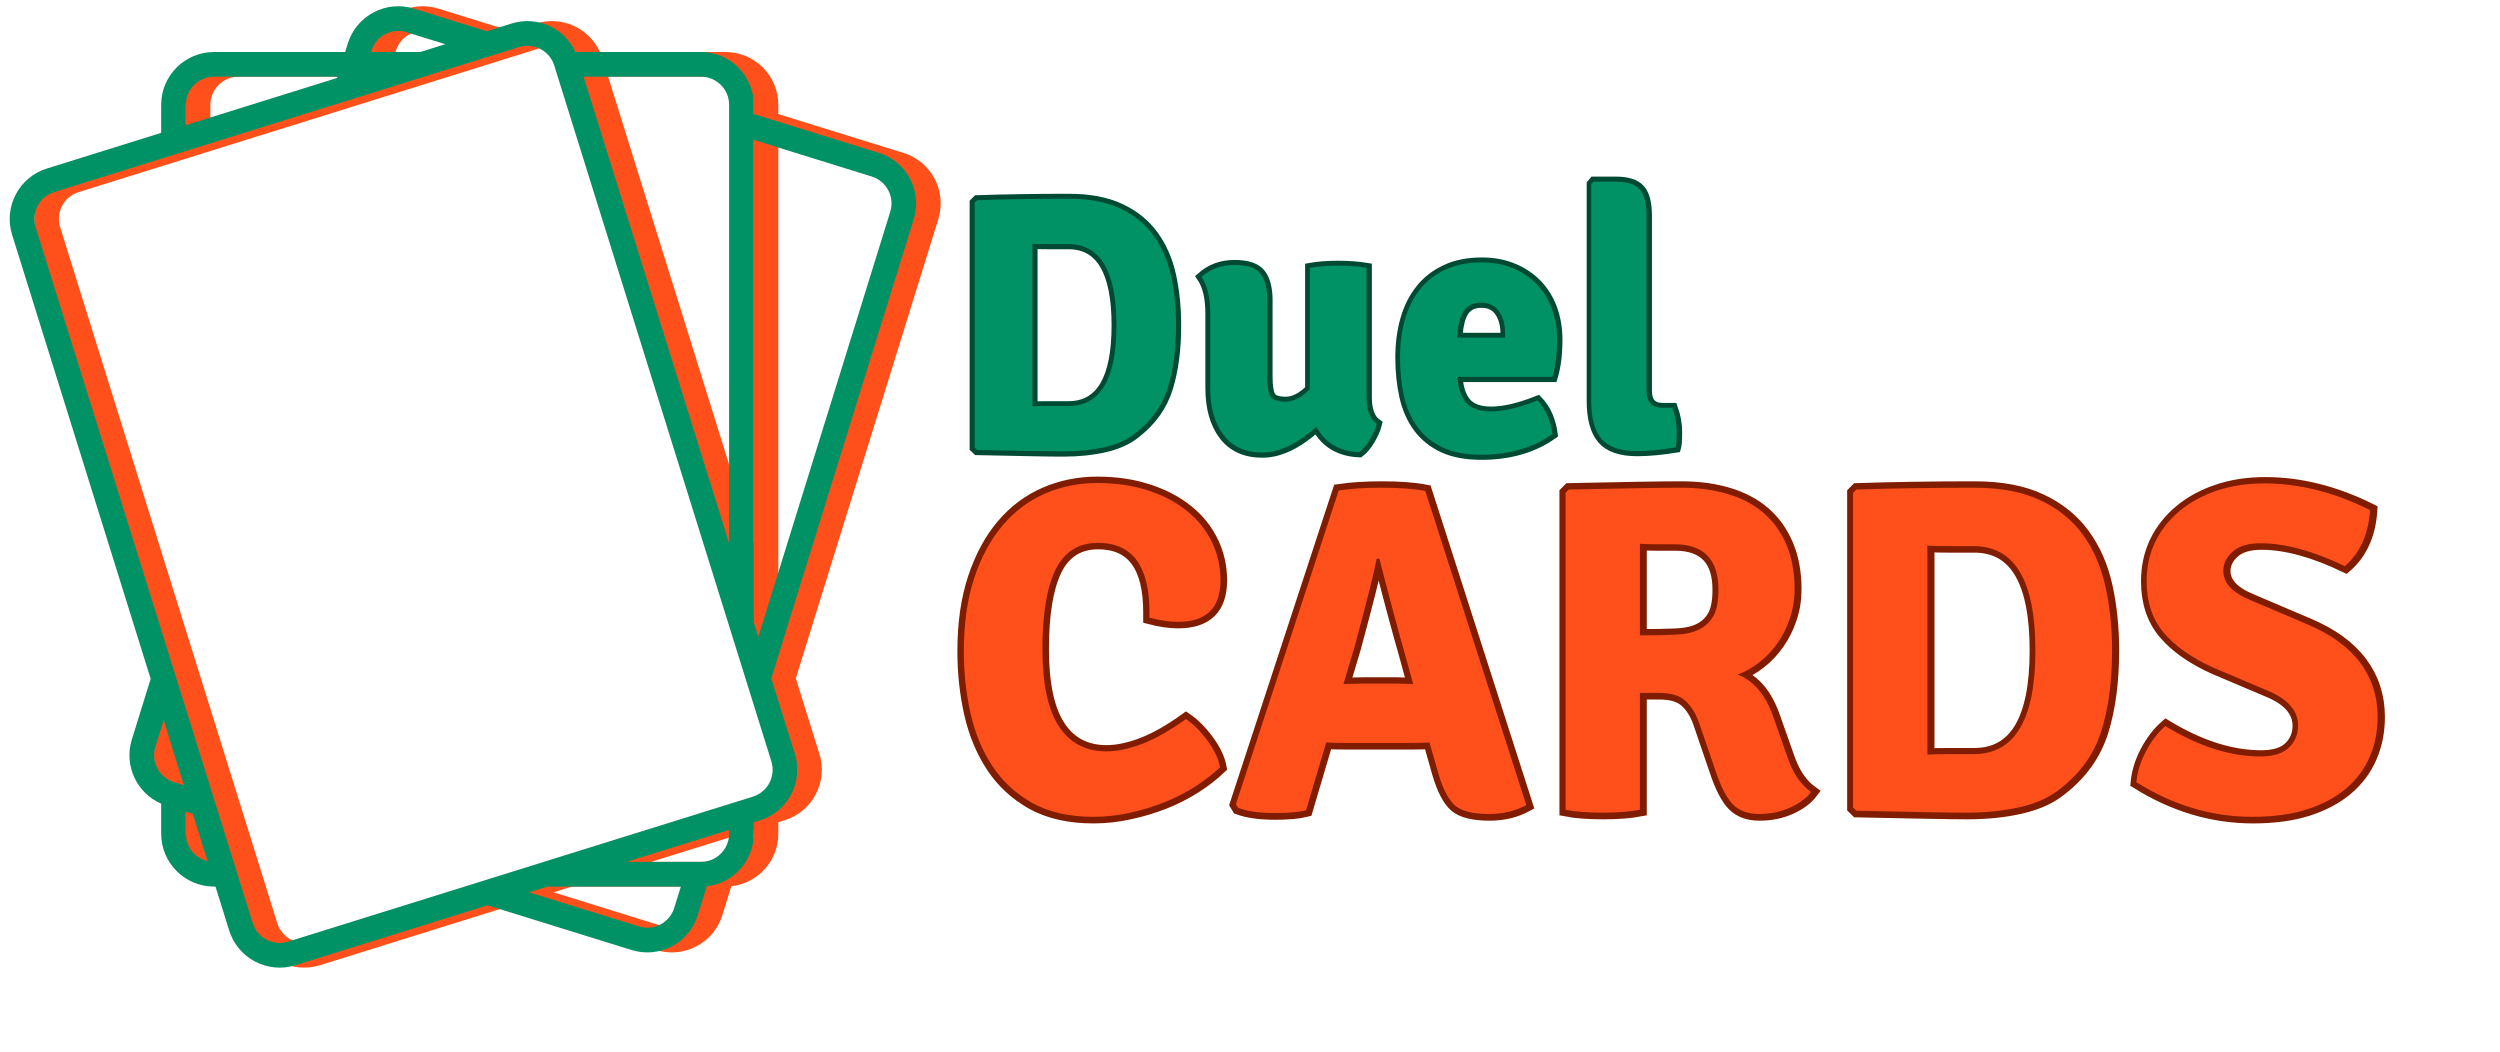 <svg xmlns="http://www.w3.org/2000/svg" xmlns:xlink="http://www.w3.org/1999/xlink" width="511" zoomAndPan="magnify" viewBox="0 0 383.25 161.25" height="215" preserveAspectRatio="xMidYMid meet" version="1.0"><defs><g/></defs><path fill="#ff501c" d="M 115.531 16.312 L 138.512 23.445 C 142.781 24.77 145.172 29.312 143.848 33.582 L 122 103.992 L 125.621 115.594 C 126.953 119.859 124.566 124.406 120.301 125.738 L 119.316 126.043 L 119.316 127.816 C 119.316 131.984 116.16 135.418 112.109 135.863 L 113.465 131.496 C 114.703 130.738 115.531 129.371 115.531 127.816 L 115.531 127.227 L 99.809 132.129 L 111.215 132.129 C 112.039 132.129 112.812 131.898 113.465 131.496 L 110.734 140.305 C 109.41 144.574 104.867 146.965 100.598 145.641 L 78.492 138.781 L 49.039 147.973 C 44.773 149.301 40.227 146.918 38.895 142.652 L 33.312 124.762 L 35.512 125.445 L 33.312 124.762 L 32.25 121.359 L 33.312 124.762 L 29.301 123.516 L 32.25 124.434 L 32.25 127.816 C 32.25 129.855 33.672 131.566 35.574 132.016 L 36.793 135.914 L 36.566 135.914 C 32.098 135.914 28.469 132.285 28.469 127.816 L 28.469 123.207 C 24.727 121.582 22.73 117.363 23.965 113.383 L 26.855 104.066 L 5.613 35.98 C 4.281 31.711 6.664 27.168 10.934 25.836 L 31.227 19.504 L 28.469 20.363 L 28.469 16.07 C 28.469 11.602 32.098 7.973 36.566 7.973 L 56.672 7.973 L 55.5 11.758 L 36.566 11.758 C 34.184 11.758 32.25 13.691 32.25 16.07 L 32.25 19.184 L 55.438 11.949 L 54.078 16.34 L 12.059 29.449 C 9.785 30.156 8.516 32.578 9.227 34.852 L 42.508 141.523 C 43.215 143.797 45.637 145.066 47.91 144.359 L 119.176 122.125 L 119.316 122.078 L 119.34 122.066 C 121.508 121.297 122.699 118.938 122.008 116.719 L 88.727 10.047 C 88.461 9.199 87.957 8.492 87.312 7.973 L 87.301 7.961 C 86.219 7.102 84.742 6.773 83.32 7.215 L 54.078 16.34 L 57.082 6.656 C 58.406 2.387 62.949 -0.004 67.219 1.32 L 91.543 8.871 L 78.391 4.789 L 82.195 3.602 C 86.133 2.371 90.309 4.309 91.973 7.973 L 92.074 8.199 C 92.047 8.133 92.016 8.066 91.988 8 C 91.988 8 91.973 7.973 91.973 7.973 L 111.215 7.973 C 115.688 7.973 119.316 11.602 119.316 16.07 L 119.316 17.488 L 115.531 16.312 L 115.531 16.07 C 115.531 13.691 113.598 11.758 111.215 11.758 L 93.223 11.758 L 93.777 13.523 L 92.379 13.09 L 93.777 13.523 L 115.531 83.258 Z M 108.133 135.914 L 87.68 135.914 L 84.859 136.793 L 101.719 142.023 C 103.992 142.73 106.414 141.457 107.121 139.184 Z M 111.219 135.914 Z M 111.223 135.914 C 111.223 135.914 111.223 135.914 111.219 135.914 Z M 111.23 135.914 L 111.227 135.914 Z M 111.23 135.914 Z M 111.23 135.914 Z M 111.234 135.914 Z M 111.234 135.914 Z M 111.238 135.914 Z M 111.254 135.914 L 111.25 135.914 Z M 111.254 135.914 Z M 111.262 135.914 Z M 111.27 135.914 Z M 111.273 135.914 Z M 111.289 135.914 Z M 111.328 135.914 Z M 111.336 135.914 Z M 111.355 135.914 Z M 111.359 135.914 L 111.355 135.914 Z M 111.367 135.914 L 111.363 135.914 Z M 111.367 135.914 C 111.367 135.914 111.371 135.914 111.371 135.914 Z M 111.379 135.914 L 111.375 135.914 Z M 111.379 135.914 Z M 111.383 135.914 Z M 111.383 135.914 Z M 111.387 135.914 Z M 111.387 135.914 Z M 111.387 135.914 Z M 111.391 135.914 Z M 111.402 135.914 Z M 111.414 135.914 Z M 111.418 135.914 Z M 111.422 135.914 Z M 111.426 135.914 C 111.422 135.914 111.422 135.914 111.422 135.914 C 111.422 135.914 111.422 135.914 111.426 135.914 Z M 111.43 135.914 C 111.426 135.914 111.426 135.914 111.426 135.914 C 111.426 135.914 111.426 135.914 111.43 135.914 Z M 111.434 135.91 Z M 111.438 135.91 L 111.434 135.91 Z M 111.441 135.91 Z M 111.445 135.91 Z M 111.445 135.91 Z M 111.445 135.91 Z M 111.449 135.91 L 111.445 135.91 Z M 111.453 135.91 Z M 111.457 135.91 Z M 111.457 135.91 Z M 111.465 135.91 L 111.461 135.91 Z M 111.477 135.91 Z M 111.48 135.91 Z M 111.484 135.91 Z M 111.484 135.91 Z M 111.488 135.91 Z M 111.488 135.91 Z M 111.5 135.91 Z M 111.504 135.91 Z M 111.508 135.91 C 111.508 135.91 111.504 135.91 111.504 135.91 Z M 111.512 135.91 Z M 111.512 135.91 Z M 111.516 135.91 Z M 111.527 135.91 Z M 111.527 135.91 Z M 111.531 135.91 Z M 111.535 135.91 Z M 111.539 135.91 Z M 111.543 135.91 C 111.543 135.91 111.539 135.91 111.539 135.91 C 111.539 135.91 111.543 135.91 111.543 135.91 Z M 111.547 135.91 Z M 111.551 135.906 Z M 111.551 135.906 Z M 111.551 135.906 Z M 111.555 135.906 Z M 111.559 135.906 Z M 111.559 135.906 Z M 111.562 135.906 Z M 111.562 135.906 Z M 111.566 135.906 C 111.562 135.906 111.562 135.906 111.562 135.906 C 111.562 135.906 111.562 135.906 111.566 135.906 Z M 111.566 135.906 Z M 111.566 135.906 Z M 111.57 135.906 Z M 111.57 135.906 Z M 111.574 135.906 Z M 111.578 135.906 C 111.578 135.906 111.582 135.906 111.582 135.906 Z M 111.582 135.906 Z M 111.59 135.906 Z M 111.598 135.906 Z M 111.602 135.906 Z M 111.605 135.906 L 111.602 135.906 Z M 111.605 135.906 Z M 111.621 135.906 C 111.617 135.906 111.617 135.906 111.617 135.906 C 111.617 135.906 111.617 135.906 111.621 135.906 Z M 111.625 135.906 C 111.625 135.906 111.621 135.906 111.621 135.906 C 111.621 135.906 111.625 135.906 111.625 135.906 Z M 111.625 135.906 Z M 111.641 135.902 Z M 111.648 135.902 Z M 111.652 135.902 Z M 111.66 135.902 Z M 111.664 135.902 Z M 111.664 135.902 Z M 111.668 135.902 Z M 111.668 135.902 Z M 111.668 135.902 Z M 111.676 135.902 C 111.672 135.902 111.672 135.902 111.672 135.902 C 111.672 135.902 111.672 135.902 111.676 135.902 Z M 111.676 135.902 Z M 111.68 135.902 Z M 111.68 135.902 Z M 111.68 135.902 Z M 111.684 135.902 Z M 111.684 135.902 Z M 111.688 135.902 Z M 111.688 135.902 Z M 111.695 135.902 C 111.691 135.902 111.691 135.902 111.688 135.902 C 111.691 135.902 111.691 135.902 111.695 135.902 Z M 111.699 135.902 C 111.699 135.902 111.695 135.902 111.695 135.902 C 111.695 135.902 111.699 135.902 111.699 135.902 Z M 111.699 135.902 Z M 111.703 135.902 L 111.699 135.902 Z M 111.703 135.902 Z M 111.703 135.898 Z M 111.707 135.898 Z M 111.719 135.898 Z M 111.723 135.898 Z M 111.727 135.898 L 111.73 135.898 Z M 111.734 135.898 Z M 111.738 135.898 L 111.734 135.898 Z M 111.738 135.898 Z M 111.742 135.898 Z M 111.746 135.898 C 111.746 135.898 111.746 135.898 111.742 135.898 Z M 111.746 135.898 Z M 111.75 135.898 Z M 111.754 135.898 L 111.75 135.898 Z M 111.758 135.898 Z M 111.895 135.887 Z M 111.898 135.887 Z M 111.898 135.887 Z M 111.898 135.887 Z M 111.902 135.887 Z M 111.91 135.887 Z M 111.926 135.883 Z M 111.93 135.883 C 111.93 135.883 111.926 135.883 111.926 135.883 C 111.926 135.883 111.93 135.883 111.93 135.883 Z M 111.934 135.883 Z M 111.934 135.883 Z M 111.949 135.883 Z M 111.961 135.879 Z M 111.965 135.879 Z M 111.969 135.879 Z M 111.973 135.879 Z M 111.973 135.879 Z M 111.977 135.879 C 111.977 135.879 111.977 135.879 111.973 135.879 C 111.977 135.879 111.977 135.879 111.977 135.879 Z M 111.988 135.879 Z M 111.992 135.879 C 111.992 135.879 111.992 135.879 111.988 135.879 C 111.992 135.879 111.992 135.879 111.992 135.879 Z M 111.992 135.879 L 111.996 135.879 C 111.992 135.879 111.992 135.879 111.992 135.879 Z M 112.012 135.875 C 112.012 135.875 112.008 135.875 112.008 135.875 C 112.008 135.875 112.012 135.875 112.012 135.875 Z M 112.012 135.875 Z M 112.016 135.875 Z M 112.02 135.875 Z M 112.02 135.875 Z M 112.023 135.875 Z M 112.023 135.875 Z M 112.027 135.875 C 112.027 135.875 112.027 135.875 112.023 135.875 C 112.027 135.875 112.027 135.875 112.027 135.875 Z M 112.027 135.875 Z M 112.031 135.875 Z M 112.031 135.875 Z M 112.035 135.871 Z M 112.039 135.871 Z M 112.047 135.871 Z M 112.051 135.871 Z M 112.051 135.871 Z M 112.055 135.871 C 112.051 135.871 112.051 135.871 112.051 135.871 Z M 112.055 135.871 Z M 112.066 135.871 C 112.062 135.871 112.062 135.871 112.062 135.871 Z M 112.066 135.871 Z M 112.066 135.871 Z M 112.074 135.867 C 112.07 135.871 112.07 135.871 112.07 135.871 C 112.07 135.871 112.07 135.871 112.074 135.867 Z M 112.074 135.867 Z M 112.078 135.867 L 112.074 135.867 Z M 112.082 135.867 C 112.082 135.867 112.078 135.867 112.078 135.867 C 112.078 135.867 112.082 135.867 112.082 135.867 Z M 112.082 135.867 Z M 112.086 135.867 L 112.082 135.867 Z M 112.086 135.867 Z M 112.094 135.867 L 112.09 135.867 Z M 112.094 135.867 Z M 112.098 135.867 C 112.094 135.867 112.094 135.867 112.094 135.867 Z M 112.098 135.867 Z M 112.102 135.867 C 112.102 135.867 112.098 135.867 112.098 135.867 C 112.098 135.867 112.102 135.867 112.102 135.867 Z M 112.102 135.867 Z M 112.109 135.863 C 112.109 135.863 112.109 135.863 112.105 135.867 Z M 29.301 123.516 Z M 29.293 123.516 L 29.297 123.516 Z M 29.293 123.516 Z M 29.285 123.512 L 29.293 123.516 C 29.289 123.516 29.289 123.512 29.285 123.512 Z M 29.285 123.512 Z M 29.281 123.512 Z M 29.277 123.512 C 29.277 123.512 29.277 123.512 29.281 123.512 C 29.277 123.512 29.277 123.512 29.277 123.512 Z M 29.273 123.508 C 29.277 123.508 29.277 123.508 29.277 123.512 C 29.277 123.508 29.277 123.508 29.273 123.508 Z M 29.266 123.508 C 29.27 123.508 29.273 123.508 29.273 123.508 C 29.273 123.508 29.27 123.508 29.266 123.508 Z M 29.258 123.504 C 29.262 123.504 29.266 123.504 29.266 123.508 C 29.266 123.504 29.262 123.504 29.258 123.504 Z M 29.258 123.504 Z M 29.254 123.504 C 29.258 123.504 29.258 123.504 29.258 123.504 C 29.258 123.504 29.258 123.504 29.254 123.504 Z M 29.254 123.504 Z M 29.246 123.5 C 29.25 123.5 29.25 123.5 29.254 123.504 C 29.25 123.5 29.25 123.5 29.246 123.5 Z M 29.242 123.5 C 29.242 123.5 29.242 123.5 29.246 123.5 C 29.242 123.5 29.242 123.5 29.242 123.5 Z M 29.238 123.5 C 29.242 123.5 29.242 123.5 29.242 123.5 C 29.242 123.5 29.242 123.5 29.238 123.5 Z M 29.227 123.492 C 29.23 123.496 29.234 123.496 29.238 123.496 C 29.234 123.496 29.23 123.496 29.227 123.492 Z M 29.227 123.492 Z M 29.207 123.488 C 29.211 123.488 29.219 123.492 29.223 123.492 C 29.219 123.492 29.211 123.488 29.207 123.488 Z M 29.199 123.484 C 29.203 123.484 29.203 123.488 29.207 123.488 C 29.203 123.488 29.203 123.484 29.199 123.484 Z M 29.199 123.484 Z M 29.195 123.484 Z M 29.191 123.48 C 29.191 123.48 29.191 123.484 29.191 123.484 C 29.191 123.484 29.191 123.48 29.191 123.48 Z M 29.188 123.48 Z M 29.188 123.48 Z M 29.184 123.48 Z M 29.18 123.48 Z M 29.18 123.48 Z M 29.18 123.477 Z M 29.172 123.477 Z M 29.168 123.477 L 29.172 123.477 Z M 29.168 123.477 Z M 29.168 123.473 Z M 29.164 123.473 Z M 29.156 123.473 C 29.16 123.473 29.16 123.473 29.16 123.473 C 29.16 123.473 29.16 123.473 29.156 123.473 Z M 29.156 123.473 Z M 29.156 123.473 Z M 29.145 123.469 Z M 29.141 123.465 C 29.141 123.465 29.141 123.465 29.145 123.465 C 29.141 123.465 29.141 123.465 29.141 123.465 Z M 29.133 123.465 C 29.133 123.465 29.137 123.465 29.137 123.465 C 29.137 123.465 29.133 123.465 29.133 123.465 Z M 29.129 123.461 Z M 29.129 123.461 Z M 29.129 123.461 Z M 29.125 123.461 Z M 29.125 123.461 Z M 29.125 123.461 Z M 29.117 123.457 C 29.117 123.457 29.121 123.461 29.121 123.461 C 29.121 123.461 29.117 123.457 29.117 123.457 Z M 29.113 123.457 C 29.113 123.457 29.117 123.457 29.117 123.457 C 29.117 123.457 29.113 123.457 29.113 123.457 Z M 29.113 123.457 Z M 29.105 123.453 Z M 29.102 123.453 Z M 29.102 123.453 Z M 29.098 123.453 Z M 29.094 123.449 C 29.094 123.449 29.094 123.449 29.098 123.449 C 29.094 123.449 29.094 123.449 29.094 123.449 Z M 29.082 123.445 C 29.086 123.449 29.09 123.449 29.09 123.449 C 29.09 123.449 29.086 123.449 29.082 123.445 Z M 29.078 123.445 C 29.078 123.445 29.082 123.445 29.082 123.445 C 29.082 123.445 29.078 123.445 29.078 123.445 Z M 29.074 123.445 C 29.074 123.445 29.074 123.445 29.078 123.445 C 29.074 123.445 29.074 123.445 29.074 123.445 Z M 29.074 123.445 Z M 29.07 123.441 L 29.074 123.445 C 29.074 123.441 29.074 123.441 29.07 123.441 Z M 29.066 123.441 C 29.066 123.441 29.07 123.441 29.07 123.441 C 29.07 123.441 29.066 123.441 29.066 123.441 Z M 29.066 123.441 Z M 29.062 123.441 Z M 29.062 123.438 Z M 29.062 123.438 Z M 29.059 123.438 Z M 29.059 123.438 Z M 29.055 123.438 Z M 29.055 123.438 Z M 29.051 123.434 C 29.051 123.438 29.051 123.438 29.055 123.438 C 29.051 123.438 29.051 123.438 29.051 123.434 Z M 29.051 123.434 Z M 29.035 123.43 Z M 29.031 123.43 L 29.035 123.43 C 29.031 123.43 29.031 123.43 29.031 123.43 Z M 29.027 123.426 L 29.027 123.43 C 29.027 123.426 29.027 123.426 29.027 123.426 Z M 29.023 123.426 C 29.023 123.426 29.027 123.426 29.027 123.426 C 29.027 123.426 29.023 123.426 29.023 123.426 Z M 29.02 123.426 L 29.023 123.426 C 29.023 123.426 29.023 123.426 29.02 123.426 Z M 29.02 123.426 Z M 29.012 123.422 C 29.012 123.422 29.016 123.422 29.02 123.426 C 29.016 123.422 29.012 123.422 29.012 123.422 Z M 29.008 123.422 Z M 29.004 123.418 C 29.004 123.418 29.004 123.418 29.008 123.418 C 29.004 123.418 29.004 123.418 29.004 123.418 Z M 29 123.418 C 29 123.418 29 123.418 29.004 123.418 C 29 123.418 29 123.418 29 123.418 Z M 29 123.418 Z M 29 123.418 Z M 28.996 123.418 Z M 28.996 123.414 Z M 28.988 123.414 C 28.992 123.414 28.992 123.414 28.992 123.414 C 28.992 123.414 28.992 123.414 28.988 123.414 Z M 28.984 123.414 C 28.988 123.414 28.988 123.414 28.988 123.414 C 28.988 123.414 28.988 123.414 28.984 123.414 Z M 28.98 123.41 C 28.98 123.41 28.984 123.41 28.984 123.414 C 28.984 123.41 28.98 123.41 28.98 123.41 Z M 28.977 123.41 C 28.977 123.41 28.977 123.41 28.98 123.41 C 28.977 123.41 28.977 123.41 28.977 123.41 Z M 28.973 123.406 Z M 28.969 123.406 Z M 28.965 123.406 C 28.965 123.406 28.965 123.406 28.969 123.406 C 28.965 123.406 28.965 123.406 28.965 123.406 Z M 28.957 123.402 C 28.961 123.402 28.961 123.402 28.965 123.406 C 28.961 123.402 28.961 123.402 28.957 123.402 Z M 28.953 123.402 C 28.957 123.402 28.957 123.402 28.957 123.402 C 28.957 123.402 28.957 123.402 28.953 123.402 Z M 28.914 123.387 C 28.922 123.391 28.93 123.391 28.934 123.395 C 28.941 123.395 28.949 123.398 28.953 123.402 C 28.941 123.398 28.93 123.391 28.914 123.387 Z M 28.914 123.387 Z M 28.867 123.371 C 28.875 123.371 28.883 123.375 28.891 123.379 C 28.898 123.379 28.906 123.383 28.914 123.387 C 28.906 123.383 28.898 123.379 28.891 123.379 C 28.883 123.375 28.875 123.371 28.867 123.371 Z M 28.863 123.367 C 28.863 123.367 28.867 123.367 28.867 123.367 C 28.867 123.367 28.863 123.367 28.863 123.367 Z M 28.844 123.359 C 28.852 123.363 28.859 123.367 28.863 123.367 C 28.859 123.367 28.852 123.363 28.844 123.359 Z M 28.836 123.359 C 28.84 123.359 28.84 123.359 28.844 123.359 C 28.84 123.359 28.84 123.359 28.836 123.359 Z M 28.832 123.355 C 28.832 123.355 28.832 123.355 28.836 123.355 C 28.832 123.355 28.832 123.355 28.832 123.355 Z M 28.828 123.355 L 28.832 123.355 Z M 28.828 123.355 Z M 28.828 123.355 Z M 28.824 123.352 C 28.824 123.355 28.828 123.355 28.828 123.355 C 28.828 123.355 28.824 123.355 28.824 123.352 Z M 28.82 123.352 Z M 28.816 123.352 C 28.816 123.352 28.82 123.352 28.82 123.352 C 28.82 123.352 28.816 123.352 28.816 123.352 Z M 28.816 123.352 Z M 28.809 123.348 C 28.809 123.348 28.809 123.348 28.812 123.348 C 28.809 123.348 28.809 123.348 28.809 123.348 Z M 28.805 123.348 Z M 28.805 123.344 C 28.805 123.344 28.805 123.344 28.805 123.348 C 28.805 123.344 28.805 123.344 28.805 123.344 Z M 28.797 123.344 C 28.797 123.344 28.801 123.344 28.805 123.344 C 28.801 123.344 28.797 123.344 28.797 123.344 Z M 28.797 123.344 Z M 28.793 123.34 Z M 28.785 123.34 C 28.789 123.34 28.789 123.34 28.789 123.34 C 28.789 123.34 28.789 123.34 28.785 123.34 Z M 28.781 123.336 C 28.781 123.336 28.781 123.336 28.785 123.336 C 28.781 123.336 28.781 123.336 28.781 123.336 Z M 28.773 123.332 C 28.773 123.332 28.777 123.336 28.777 123.336 C 28.777 123.336 28.773 123.332 28.773 123.332 Z M 28.77 123.332 Z M 28.77 123.332 Z M 28.766 123.332 Z M 28.766 123.328 Z M 28.762 123.328 Z M 28.754 123.324 C 28.758 123.328 28.758 123.328 28.762 123.328 C 28.758 123.328 28.758 123.328 28.754 123.324 Z M 28.75 123.324 Z M 28.746 123.324 Z M 28.746 123.324 Z M 28.746 123.32 L 28.746 123.324 Z M 28.73 123.316 C 28.734 123.32 28.738 123.32 28.742 123.32 C 28.738 123.32 28.734 123.32 28.73 123.316 Z M 28.73 123.316 Z M 28.727 123.316 C 28.727 123.316 28.73 123.316 28.73 123.316 C 28.73 123.316 28.727 123.316 28.727 123.316 Z M 28.727 123.316 Z M 28.723 123.312 C 28.723 123.312 28.723 123.312 28.727 123.316 C 28.723 123.312 28.723 123.312 28.723 123.312 Z M 28.719 123.312 L 28.723 123.312 Z M 28.719 123.312 Z M 28.719 123.312 Z M 28.711 123.309 C 28.715 123.309 28.715 123.309 28.715 123.312 C 28.715 123.309 28.715 123.309 28.711 123.309 Z M 28.711 123.309 Z M 28.707 123.309 L 28.711 123.309 Z M 28.707 123.309 Z M 28.695 123.305 C 28.699 123.305 28.703 123.305 28.707 123.309 C 28.703 123.305 28.699 123.305 28.695 123.305 Z M 28.695 123.301 L 28.695 123.305 C 28.695 123.301 28.695 123.301 28.695 123.301 Z M 28.691 123.301 Z M 28.691 123.301 Z M 28.656 123.285 C 28.66 123.289 28.668 123.293 28.672 123.293 C 28.68 123.297 28.684 123.297 28.688 123.301 C 28.684 123.297 28.68 123.297 28.672 123.293 C 28.668 123.293 28.66 123.289 28.656 123.285 Z M 28.652 123.285 C 28.652 123.285 28.656 123.285 28.656 123.285 C 28.656 123.285 28.652 123.285 28.652 123.285 Z M 28.648 123.285 C 28.648 123.285 28.652 123.285 28.652 123.285 C 28.652 123.285 28.648 123.285 28.648 123.285 Z M 28.648 123.281 C 28.648 123.281 28.648 123.285 28.648 123.285 C 28.648 123.285 28.648 123.281 28.648 123.281 Z M 28.645 123.281 Z M 28.645 123.281 Z M 28.641 123.281 Z M 28.637 123.277 L 28.637 123.281 Z M 28.637 123.277 Z M 28.633 123.277 Z M 28.629 123.273 Z M 28.625 123.273 Z M 28.625 123.273 Z M 28.621 123.273 Z M 28.613 123.27 L 28.617 123.27 Z M 28.609 123.27 Z M 28.609 123.266 Z M 28.609 123.266 Z M 28.598 123.262 C 28.602 123.266 28.605 123.266 28.605 123.266 C 28.605 123.266 28.602 123.266 28.598 123.262 Z M 28.594 123.262 C 28.594 123.262 28.594 123.262 28.598 123.262 C 28.594 123.262 28.594 123.262 28.594 123.262 Z M 28.594 123.262 Z M 28.59 123.258 L 28.59 123.262 C 28.59 123.258 28.59 123.258 28.59 123.258 Z M 28.586 123.258 Z M 28.586 123.258 Z M 28.582 123.258 Z M 28.578 123.254 L 28.582 123.254 C 28.582 123.254 28.578 123.254 28.578 123.254 Z M 28.57 123.25 Z M 28.566 123.25 Z M 28.559 123.246 L 28.562 123.246 Z M 28.559 123.246 Z M 28.555 123.246 Z M 28.551 123.242 L 28.555 123.242 Z M 28.551 123.242 Z M 28.551 123.242 Z M 28.543 123.238 Z M 28.539 123.238 Z M 28.535 123.234 C 28.535 123.238 28.535 123.238 28.535 123.238 C 28.535 123.238 28.535 123.238 28.535 123.234 Z M 28.531 123.234 Z M 28.527 123.234 C 28.531 123.234 28.531 123.234 28.531 123.234 C 28.531 123.234 28.531 123.234 28.527 123.234 Z M 28.527 123.234 Z M 28.516 123.227 C 28.516 123.23 28.52 123.23 28.52 123.23 C 28.52 123.23 28.516 123.23 28.516 123.227 Z M 28.516 123.227 Z M 28.512 123.227 Z M 28.512 123.227 Z M 28.508 123.223 Z M 28.504 123.223 C 28.504 123.223 28.504 123.223 28.508 123.223 C 28.504 123.223 28.504 123.223 28.504 123.223 Z M 28.504 123.223 Z M 28.5 123.223 Z M 28.496 123.219 Z M 28.496 123.219 Z M 28.492 123.219 Z M 28.492 123.219 Z M 28.488 123.215 Z M 28.48 123.215 Z M 28.477 123.211 Z M 28.469 123.207 Z M 28.859 110.383 L 27.578 114.504 C 27.117 115.992 27.504 117.547 28.469 118.637 C 28.973 119.211 29.637 119.66 30.422 119.902 L 31.945 120.375 L 32.242 121.332 L 30.016 114.199 Z M 119.316 95.387 L 120.016 97.625 L 118.039 103.992 L 140.234 32.461 C 140.941 30.184 139.664 27.766 137.391 27.059 L 119.316 21.449 Z M 72.023 6.777 L 66.094 4.938 C 63.82 4.23 61.398 5.504 60.695 7.777 L 60.633 7.973 L 68.184 7.973 Z M 72.023 6.777 " fill-opacity="1" fill-rule="evenodd"/><path stroke-linecap="butt" transform="matrix(0.747, 0, 0, 0.747, 145.18, 65.911)" fill="none" stroke-linejoin="miter" d="M 41.578 38.552 L 41.578 37.385 C 41.578 27.914 38.056 23.179 31.008 23.179 C 26.979 23.179 24.064 25.026 22.264 28.71 C 20.485 32.383 19.596 37.804 19.596 44.978 C 19.596 52.084 20.71 57.368 22.945 60.822 C 25.179 64.275 28.444 66.002 32.74 66.002 C 34.974 66.002 37.455 65.479 40.17 64.427 C 42.891 63.365 45.853 61.68 49.055 59.367 C 50.646 60.461 52.132 61.952 53.508 63.846 C 54.9 65.735 55.748 67.54 56.062 69.257 C 54.591 70.664 52.885 71.993 50.928 73.244 C 48.977 74.495 46.857 75.572 44.576 76.478 C 42.31 77.367 39.945 78.079 37.475 78.607 C 35.021 79.157 32.546 79.429 30.045 79.429 C 25.127 79.429 20.962 78.492 17.555 76.619 C 14.164 74.725 11.428 72.213 9.35 69.068 C 7.273 65.929 5.766 62.313 4.83 58.221 C 3.909 54.124 3.443 49.865 3.443 45.443 C 3.443 39.693 4.165 34.664 5.604 30.353 C 7.053 26.025 9.01 22.42 11.459 19.547 C 13.929 16.654 16.828 14.493 20.156 13.054 C 23.484 11.615 27.037 10.898 30.82 10.898 C 34.666 10.898 38.15 11.416 41.274 12.447 C 44.414 13.462 47.088 14.87 49.291 16.664 C 51.509 18.443 53.205 20.552 54.377 22.99 C 55.564 25.429 56.156 28.056 56.156 30.865 C 56.156 36.553 53.241 39.4 47.412 39.4 C 45.696 39.4 43.749 39.117 41.578 38.552 Z M 81.691 64.265 C 79.974 64.265 78.692 64.234 77.845 64.171 L 73.721 78.095 C 72.188 78.482 70.048 78.681 67.301 78.681 C 64.224 78.681 61.723 78.33 59.798 77.624 L 59.332 76.849 L 80.45 12.421 C 82.946 12.049 85.861 11.861 89.189 11.861 C 92.956 11.861 95.965 12.086 98.215 12.541 L 118.931 77.038 C 116.696 78.257 114.174 78.869 111.364 78.869 C 108.037 78.869 105.698 78.288 104.353 77.132 C 103.013 75.975 101.857 73.772 100.884 70.523 L 99.084 64.171 C 98.236 64.234 96.985 64.265 95.332 64.265 Z M 81.408 52.172 L 85.254 52.078 L 92.26 52.078 C 92.574 52.078 93.129 52.094 93.924 52.125 C 94.735 52.157 95.332 52.172 95.709 52.172 L 94.087 46.218 C 92.543 40.844 90.774 34.251 88.791 26.439 L 88.231 26.439 C 87.713 29.202 86.175 35.318 83.611 44.789 Z M 174.04 32.697 C 174.04 34.806 173.721 36.804 173.077 38.693 C 172.439 40.588 171.586 42.283 170.524 43.779 C 169.477 45.281 168.237 46.595 166.798 47.72 C 165.359 48.829 163.878 49.671 162.345 50.252 C 165.673 51.471 168.132 54.412 169.728 59.085 L 172.612 67.242 C 173.705 70.445 175.306 72.815 177.415 74.343 C 176.447 75.625 175.003 76.703 173.077 77.577 C 171.157 78.44 169.048 78.869 166.751 78.869 C 164.454 78.869 162.664 78.21 161.382 76.896 C 160.1 75.588 158.913 73.296 157.819 70.031 L 154.376 59.953 C 153.675 58.033 152.728 56.563 151.54 55.547 C 150.352 54.517 148.573 53.999 146.198 53.999 L 142.284 53.999 L 142.284 78 C 140.222 78.393 137.658 78.586 134.597 78.586 C 131.515 78.586 128.988 78.393 126.999 78 L 126.999 12.913 L 127.68 12.232 C 133.242 12.107 137.93 12.018 141.745 11.955 C 145.554 11.892 148.547 11.861 150.719 11.861 C 154.235 11.861 157.432 12.29 160.305 13.148 C 163.198 14.006 165.647 15.304 167.667 17.041 C 169.681 18.773 171.241 20.955 172.355 23.577 C 173.48 26.203 174.04 29.243 174.04 32.697 Z M 142.284 23.367 L 142.284 42.189 C 145.156 42.189 147.616 42.142 149.667 42.047 C 151.713 41.953 153.361 41.571 154.612 40.896 C 155.862 40.227 156.804 39.279 157.448 38.06 C 158.086 36.846 158.405 35.088 158.405 32.791 C 158.405 26.57 155.402 23.461 149.384 23.461 C 147.898 23.461 146.564 23.461 145.376 23.461 C 144.204 23.461 143.173 23.43 142.284 23.367 Z M 228.485 73.783 C 226.439 75.436 223.749 76.656 220.421 77.435 C 217.094 78.204 213.415 78.586 209.386 78.586 C 207.403 78.586 204.535 78.545 200.784 78.471 C 197.032 78.409 192.344 78.314 186.719 78.189 L 186.044 77.529 L 186.044 12.913 L 186.719 12.232 C 190.439 12.107 194.3 12.018 198.298 11.955 C 202.301 11.892 206.503 11.861 210.909 11.861 C 216.345 11.861 220.887 12.724 224.524 14.461 C 228.181 16.178 231.096 18.548 233.267 21.562 C 235.455 24.56 236.993 28.092 237.882 32.158 C 238.777 36.218 239.222 40.588 239.222 45.26 C 239.222 51.665 238.484 57.201 237.019 61.874 C 235.549 66.546 232.707 70.518 228.485 73.783 Z M 210.814 66.588 C 219.265 66.588 223.493 59.477 223.493 45.26 C 223.493 30.991 219.265 23.859 210.814 23.859 C 208.769 23.859 206.953 23.859 205.378 23.859 C 203.813 23.859 202.463 23.828 201.323 23.765 L 201.323 66.677 C 202.463 66.62 203.813 66.588 205.378 66.588 C 206.953 66.588 208.769 66.588 210.814 66.588 Z M 244.214 72.328 C 244.418 70.22 245.072 68.111 246.181 66.002 C 247.306 63.888 248.635 62.167 250.169 60.822 C 257.028 64.977 263.527 67.054 269.665 67.054 C 272.355 67.054 274.322 66.447 275.573 65.228 C 276.823 64.009 277.446 62.507 277.446 60.728 C 277.446 57.709 275.431 55.343 271.402 53.627 L 260.058 48.818 C 255.652 46.835 252.262 44.454 249.886 41.671 C 247.526 38.877 246.349 35.334 246.349 31.054 C 246.349 28.118 246.935 25.429 248.102 22.99 C 249.289 20.552 250.953 18.443 253.099 16.664 C 255.255 14.87 257.798 13.478 260.738 12.494 C 263.674 11.495 266.939 10.992 270.534 10.992 C 277.692 10.992 284.918 12.813 292.212 16.455 C 291.903 21.389 290.177 25.235 287.032 27.982 C 280.502 24.843 274.746 23.273 269.759 23.273 C 267.2 23.273 265.275 23.854 263.993 25.01 C 262.711 26.167 262.073 27.475 262.073 28.945 C 262.073 31.446 263.962 33.461 267.745 34.994 L 279.251 39.892 C 284.128 41.938 287.759 44.564 290.15 47.767 C 292.557 50.969 293.761 54.679 293.761 58.896 C 293.761 61.9 293.212 64.647 292.118 67.148 C 291.04 69.649 289.423 71.81 287.267 73.642 C 285.127 75.452 282.453 76.875 279.251 77.906 C 276.064 78.921 272.323 79.429 268.027 79.429 C 259.713 79.429 251.775 77.064 244.214 72.328 Z M 244.214 72.328 " stroke="#801d00" stroke-width="2.64" stroke-opacity="1" stroke-miterlimit="4"/><g fill="#ff501c" fill-opacity="1"><g transform="translate(145.18, 124.14)"><g><path d="M 31.031 -29.453 L 31.031 -30.312 C 31.031 -37.383 28.406 -40.922 23.156 -40.922 C 20.145 -40.922 17.969 -39.547 16.625 -36.797 C 15.289 -34.055 14.625 -30.008 14.625 -24.656 C 14.625 -19.352 15.457 -15.41 17.125 -12.828 C 18.801 -10.242 21.238 -8.953 24.438 -8.953 C 26.113 -8.953 27.969 -9.348 30 -10.141 C 32.031 -10.93 34.238 -12.188 36.625 -13.906 C 37.82 -13.094 38.93 -11.977 39.953 -10.562 C 40.984 -9.156 41.617 -7.805 41.859 -6.516 C 40.754 -5.473 39.473 -4.484 38.016 -3.547 C 36.566 -2.617 34.992 -1.816 33.297 -1.141 C 31.598 -0.473 29.828 0.062 27.984 0.469 C 26.148 0.875 24.301 1.078 22.438 1.078 C 18.758 1.078 15.648 0.375 13.109 -1.031 C 10.578 -2.445 8.535 -4.32 6.984 -6.656 C 5.43 -9 4.305 -11.695 3.609 -14.75 C 2.922 -17.812 2.578 -20.992 2.578 -24.297 C 2.578 -28.598 3.113 -32.359 4.188 -35.578 C 5.27 -38.805 6.727 -41.492 8.562 -43.641 C 10.406 -45.797 12.566 -47.41 15.047 -48.484 C 17.535 -49.555 20.188 -50.094 23 -50.094 C 25.875 -50.094 28.477 -49.711 30.812 -48.953 C 33.156 -48.191 35.148 -47.141 36.797 -45.797 C 38.453 -44.461 39.719 -42.883 40.594 -41.062 C 41.477 -39.25 41.922 -37.289 41.922 -35.188 C 41.922 -30.938 39.75 -28.812 35.406 -28.812 C 34.113 -28.812 32.656 -29.023 31.031 -29.453 Z M 31.031 -29.453 "/></g></g></g><g fill="#ff501c" fill-opacity="1"><g transform="translate(188.825, 124.14)"><g><path d="M 17.344 -10.25 C 16.051 -10.25 15.098 -10.273 14.484 -10.328 L 11.391 0.078 C 10.242 0.359 8.645 0.5 6.594 0.5 C 4.301 0.5 2.438 0.238 1 -0.281 L 0.641 -0.859 L 16.406 -48.953 C 18.27 -49.234 20.445 -49.375 22.938 -49.375 C 25.75 -49.375 27.992 -49.207 29.672 -48.875 L 45.156 -0.719 C 43.477 0.188 41.586 0.641 39.484 0.641 C 37.004 0.641 35.258 0.211 34.25 -0.641 C 33.25 -1.504 32.391 -3.156 31.672 -5.594 L 30.312 -10.328 C 29.695 -10.273 28.766 -10.25 27.516 -10.25 Z M 17.125 -19.281 L 20 -19.344 L 25.234 -19.344 C 25.473 -19.344 25.891 -19.332 26.484 -19.312 C 27.078 -19.289 27.52 -19.281 27.812 -19.281 L 26.594 -23.719 C 25.445 -27.738 24.129 -32.66 22.641 -38.484 L 22.219 -38.484 C 21.832 -36.43 20.688 -31.867 18.781 -24.797 Z M 17.125 -19.281 "/></g></g></g><g fill="#ff501c" fill-opacity="1"><g transform="translate(234.548, 124.14)"><g><path d="M 40.562 -33.828 C 40.562 -32.254 40.32 -30.758 39.844 -29.344 C 39.375 -27.938 38.742 -26.672 37.953 -25.547 C 37.16 -24.422 36.227 -23.441 35.156 -22.609 C 34.082 -21.773 32.973 -21.145 31.828 -20.719 C 34.305 -19.801 36.145 -17.602 37.344 -14.125 L 39.484 -8.031 C 40.297 -5.633 41.492 -3.863 43.078 -2.719 C 42.359 -1.77 41.281 -0.973 39.844 -0.328 C 38.414 0.316 36.844 0.641 35.125 0.641 C 33.406 0.641 32.066 0.148 31.109 -0.828 C 30.148 -1.805 29.266 -3.516 28.453 -5.953 L 25.875 -13.469 C 25.344 -14.906 24.633 -16.004 23.75 -16.766 C 22.875 -17.535 21.551 -17.922 19.781 -17.922 L 16.844 -17.922 L 16.844 0 C 15.312 0.289 13.398 0.438 11.109 0.438 C 8.816 0.438 6.93 0.289 5.453 0 L 5.453 -48.594 L 5.953 -49.094 C 10.109 -49.188 13.609 -49.254 16.453 -49.297 C 19.297 -49.348 21.531 -49.375 23.156 -49.375 C 25.781 -49.375 28.164 -49.051 30.312 -48.406 C 32.469 -47.77 34.297 -46.805 35.797 -45.516 C 37.305 -44.223 38.477 -42.598 39.312 -40.641 C 40.145 -38.68 40.562 -36.41 40.562 -33.828 Z M 16.844 -40.781 L 16.844 -26.734 C 18.988 -26.734 20.828 -26.77 22.359 -26.844 C 23.891 -26.914 25.117 -27.203 26.047 -27.703 C 26.984 -28.203 27.691 -28.906 28.172 -29.812 C 28.648 -30.719 28.891 -32.031 28.891 -33.75 C 28.891 -38.383 26.641 -40.703 22.141 -40.703 C 21.047 -40.703 20.055 -40.703 19.172 -40.703 C 18.285 -40.703 17.508 -40.727 16.844 -40.781 Z M 16.844 -40.781 "/></g></g></g><g fill="#ff501c" fill-opacity="1"><g transform="translate(278.623, 124.14)"><g><path d="M 37.125 -3.156 C 35.594 -1.914 33.582 -1.004 31.094 -0.422 C 28.613 0.148 25.867 0.438 22.859 0.438 C 21.379 0.438 19.238 0.41 16.438 0.359 C 13.645 0.305 10.148 0.234 5.953 0.141 L 5.453 -0.359 L 5.453 -48.594 L 5.953 -49.094 C 8.723 -49.188 11.598 -49.254 14.578 -49.297 C 17.566 -49.348 20.711 -49.375 24.016 -49.375 C 28.078 -49.375 31.469 -48.727 34.188 -47.438 C 36.906 -46.156 39.078 -44.391 40.703 -42.141 C 42.328 -39.898 43.473 -37.258 44.141 -34.219 C 44.816 -31.188 45.156 -27.926 45.156 -24.438 C 45.156 -19.656 44.602 -15.52 43.5 -12.031 C 42.406 -8.551 40.281 -5.594 37.125 -3.156 Z M 23.938 -8.531 C 30.25 -8.531 33.406 -13.832 33.406 -24.438 C 33.406 -35.094 30.25 -40.422 23.938 -40.422 C 22.406 -40.422 21.055 -40.422 19.891 -40.422 C 18.723 -40.422 17.707 -40.445 16.844 -40.5 L 16.844 -8.453 C 17.707 -8.504 18.723 -8.531 19.891 -8.531 C 21.055 -8.531 22.406 -8.531 23.938 -8.531 Z M 23.938 -8.531 "/></g></g></g><g fill="#ff501c" fill-opacity="1"><g transform="translate(326.425, 124.14)"><g><path d="M 1.078 -4.234 C 1.223 -5.805 1.711 -7.379 2.547 -8.953 C 3.379 -10.535 4.367 -11.828 5.516 -12.828 C 10.629 -9.723 15.477 -8.172 20.062 -8.172 C 22.07 -8.172 23.539 -8.625 24.469 -9.531 C 25.406 -10.438 25.875 -11.562 25.875 -12.906 C 25.875 -15.145 24.367 -16.91 21.359 -18.203 L 12.906 -21.781 C 9.602 -23.27 7.066 -25.051 5.297 -27.125 C 3.535 -29.207 2.656 -31.848 2.656 -35.047 C 2.656 -37.242 3.094 -39.25 3.969 -41.062 C 4.852 -42.883 6.098 -44.461 7.703 -45.797 C 9.305 -47.141 11.207 -48.18 13.406 -48.922 C 15.602 -49.66 18.039 -50.031 20.719 -50.031 C 26.062 -50.031 31.457 -48.664 36.906 -45.938 C 36.664 -42.258 35.379 -39.395 33.047 -37.344 C 28.172 -39.688 23.867 -40.859 20.141 -40.859 C 18.223 -40.859 16.785 -40.426 15.828 -39.562 C 14.879 -38.695 14.406 -37.719 14.406 -36.625 C 14.406 -34.758 15.816 -33.254 18.641 -32.109 L 27.234 -28.453 C 30.867 -26.922 33.582 -24.961 35.375 -22.578 C 37.164 -20.191 38.062 -17.422 38.062 -14.266 C 38.062 -12.016 37.656 -9.957 36.844 -8.094 C 36.031 -6.227 34.82 -4.613 33.219 -3.25 C 31.613 -1.895 29.617 -0.832 27.234 -0.062 C 24.848 0.695 22.051 1.078 18.844 1.078 C 12.633 1.078 6.711 -0.691 1.078 -4.234 Z M 1.078 -4.234 "/></g></g></g><path stroke-linecap="butt" transform="matrix(0.747, 0, 0, 0.747, 145.18, 23.329)" fill="none" stroke-linejoin="miter" d="M 38.679 57.719 C 37.088 59.006 34.995 59.954 32.41 60.561 C 29.82 61.157 26.958 61.455 23.824 61.455 C 22.28 61.455 20.051 61.424 17.131 61.366 C 14.217 61.314 10.57 61.241 6.195 61.147 L 5.667 60.634 L 5.667 10.38 L 6.195 9.852 C 9.089 9.758 12.092 9.684 15.2 9.637 C 18.314 9.585 21.579 9.564 25.006 9.564 C 29.239 9.564 32.766 10.234 35.597 11.584 C 38.444 12.923 40.709 14.765 42.399 17.109 C 44.1 19.443 45.293 22.185 45.989 25.345 C 46.68 28.506 47.025 31.902 47.025 35.538 C 47.025 40.52 46.455 44.826 45.314 48.458 C 44.173 52.094 41.96 55.181 38.679 57.719 Z M 24.933 52.126 C 31.51 52.126 34.796 46.595 34.796 35.538 C 34.796 24.44 31.51 18.894 24.933 18.894 C 23.342 18.894 21.935 18.894 20.705 18.894 C 19.491 18.894 18.439 18.868 17.555 18.82 L 17.555 52.194 C 18.439 52.147 19.491 52.126 20.705 52.126 C 21.935 52.126 23.342 52.126 24.933 52.126 Z M 54.042 48.384 L 54.042 33.074 C 54.042 29.845 53.445 27.35 52.257 25.602 C 54.105 23.964 56.344 23.143 58.981 23.143 C 61.619 23.143 63.413 23.744 64.36 24.948 C 65.307 26.136 65.784 27.951 65.784 30.395 L 65.784 46.218 C 65.784 47.955 65.977 49.227 66.364 50.027 C 66.767 50.818 67.809 51.21 69.499 51.21 C 71.152 51.21 72.821 50.368 74.512 48.677 L 74.512 23.744 C 76.155 23.451 78.064 23.305 80.252 23.305 C 82.439 23.305 84.412 23.451 86.159 23.744 L 86.159 50.32 C 86.159 53.005 86.85 54.82 88.237 55.768 C 87.996 56.767 87.52 57.855 86.813 59.033 C 86.123 60.2 85.406 61.052 84.663 61.602 C 80.581 61.445 77.646 59.697 75.862 56.369 C 71.921 59.906 68.212 61.675 64.727 61.675 C 61.237 61.675 58.584 60.472 56.757 58.065 C 54.947 55.647 54.042 52.419 54.042 48.384 Z M 124.305 46.145 L 104.819 46.145 C 104.913 48.379 105.483 50.127 106.53 51.377 C 107.576 52.618 109.298 53.235 111.689 53.235 C 112.882 53.235 114.258 53.068 115.828 52.722 C 117.392 52.372 119.198 51.796 121.238 50.995 C 122.881 52.68 123.902 54.972 124.305 57.866 C 120.317 60.697 115.435 62.109 109.664 62.109 C 106.53 62.109 103.908 61.618 101.789 60.634 C 99.675 59.64 97.959 58.248 96.635 56.463 C 95.321 54.663 94.39 52.544 93.846 50.101 C 93.296 47.657 93.024 44.994 93.024 42.116 C 93.024 39.322 93.359 36.747 94.029 34.387 C 94.694 32.017 95.714 29.966 97.09 28.229 C 98.461 26.476 100.203 25.11 102.323 24.126 C 104.437 23.127 106.906 22.63 109.737 22.63 C 112.134 22.63 114.284 23.033 116.189 23.833 C 118.109 24.623 119.747 25.717 121.097 27.114 C 122.442 28.501 123.478 30.165 124.195 32.111 C 124.912 34.052 125.267 36.166 125.267 38.453 C 125.267 41.488 124.948 44.057 124.305 46.145 Z M 104.745 38.087 L 114.603 38.087 L 114.603 37.25 C 114.603 35.413 114.19 33.901 113.369 32.713 C 112.542 31.509 111.307 30.908 109.664 30.908 C 108.073 30.908 106.891 31.473 106.111 32.603 C 105.347 33.718 104.892 35.549 104.745 38.087 Z M 146.914 52.487 L 148.939 52.487 C 149.536 54.13 149.834 55.773 149.834 57.426 C 149.834 59.069 149.761 60.137 149.614 60.634 C 146.627 61.12 143.963 61.366 141.63 61.366 C 138.239 61.366 135.832 60.534 134.414 58.865 C 133.001 57.201 132.295 54.58 132.295 50.995 L 132.295 6.571 L 132.734 6.043 L 137.292 6.043 C 139.636 6.043 141.279 6.566 142.216 7.612 C 143.163 8.659 143.634 10.475 143.634 13.059 L 143.634 48.986 C 143.634 51.32 144.727 52.487 146.914 52.487 Z M 146.914 52.487 " stroke="#004932" stroke-width="2.053" stroke-opacity="1" stroke-miterlimit="4"/><g fill="#009264" fill-opacity="1"><g transform="translate(145.18, 68.867)"><g><path d="M 28.875 -2.453 C 27.688 -1.484 26.125 -0.773 24.188 -0.328 C 22.258 0.109 20.125 0.328 17.781 0.328 C 16.625 0.328 14.957 0.305 12.781 0.266 C 10.613 0.234 7.895 0.18 4.625 0.109 L 4.234 -0.281 L 4.234 -37.781 L 4.625 -38.172 C 6.781 -38.254 9.02 -38.312 11.344 -38.344 C 13.664 -38.383 16.109 -38.406 18.672 -38.406 C 21.828 -38.406 24.461 -37.898 26.578 -36.891 C 28.703 -35.891 30.395 -34.516 31.656 -32.766 C 32.914 -31.023 33.805 -28.973 34.328 -26.609 C 34.848 -24.254 35.109 -21.719 35.109 -19 C 35.109 -15.289 34.68 -12.078 33.828 -9.359 C 32.973 -6.648 31.32 -4.348 28.875 -2.453 Z M 18.609 -6.625 C 23.516 -6.625 25.969 -10.75 25.969 -19 C 25.969 -27.289 23.516 -31.438 18.609 -31.438 C 17.422 -31.438 16.367 -31.438 15.453 -31.438 C 14.547 -31.438 13.758 -31.453 13.094 -31.484 L 13.094 -6.578 C 13.758 -6.609 14.547 -6.625 15.453 -6.625 C 16.367 -6.625 17.422 -6.625 18.609 -6.625 Z M 18.609 -6.625 "/></g></g></g><g fill="#009264" fill-opacity="1"><g transform="translate(182.354, 68.867)"><g><path d="M 3.172 -9.422 L 3.172 -20.844 C 3.172 -23.258 2.727 -25.117 1.844 -26.422 C 3.219 -27.641 4.891 -28.25 6.859 -28.25 C 8.828 -28.25 10.16 -27.801 10.859 -26.906 C 11.566 -26.02 11.922 -24.664 11.922 -22.844 L 11.922 -11.031 C 11.922 -9.727 12.066 -8.781 12.359 -8.188 C 12.66 -7.594 13.445 -7.297 14.719 -7.297 C 15.938 -7.297 17.18 -7.93 18.453 -9.203 L 18.453 -27.812 C 19.672 -28.031 21.098 -28.141 22.734 -28.141 C 24.367 -28.141 25.836 -28.031 27.141 -27.812 L 27.141 -7.969 C 27.141 -5.957 27.66 -4.602 28.703 -3.906 C 28.516 -3.156 28.16 -2.344 27.641 -1.469 C 27.117 -0.602 26.582 0.035 26.031 0.453 C 22.977 0.336 20.785 -0.961 19.453 -3.453 C 16.516 -0.816 13.742 0.5 11.141 0.5 C 8.547 0.5 6.566 -0.398 5.203 -2.203 C 3.848 -4.004 3.172 -6.41 3.172 -9.422 Z M 3.172 -9.422 "/></g></g></g><g fill="#009264" fill-opacity="1"><g transform="translate(212.951, 68.867)"><g><path d="M 25.031 -11.094 L 10.484 -11.094 C 10.555 -9.414 10.984 -8.113 11.766 -7.188 C 12.547 -6.258 13.828 -5.797 15.609 -5.797 C 16.492 -5.797 17.52 -5.926 18.688 -6.188 C 19.863 -6.445 21.211 -6.875 22.734 -7.469 C 23.961 -6.207 24.727 -4.5 25.031 -2.344 C 22.051 -0.219 18.406 0.844 14.094 0.844 C 11.758 0.844 9.801 0.473 8.219 -0.266 C 6.645 -1.016 5.363 -2.055 4.375 -3.391 C 3.383 -4.734 2.688 -6.316 2.281 -8.141 C 1.875 -9.961 1.672 -11.945 1.672 -14.094 C 1.672 -16.176 1.922 -18.098 2.422 -19.859 C 2.922 -21.629 3.68 -23.164 4.703 -24.469 C 5.734 -25.77 7.035 -26.789 8.609 -27.531 C 10.191 -28.27 12.039 -28.641 14.156 -28.641 C 15.938 -28.641 17.539 -28.344 18.969 -27.75 C 20.406 -27.156 21.625 -26.336 22.625 -25.297 C 23.633 -24.266 24.406 -23.02 24.938 -21.562 C 25.477 -20.113 25.75 -18.535 25.75 -16.828 C 25.75 -14.566 25.508 -12.656 25.031 -11.094 Z M 10.422 -17.109 L 17.781 -17.109 L 17.781 -17.719 C 17.781 -19.094 17.473 -20.227 16.859 -21.125 C 16.242 -22.02 15.32 -22.469 14.094 -22.469 C 12.906 -22.469 12.023 -22.047 11.453 -21.203 C 10.879 -20.367 10.535 -19.004 10.422 -17.109 Z M 10.422 -17.109 "/></g></g></g><g fill="#009264" fill-opacity="1"><g transform="translate(240.65, 68.867)"><g><path d="M 14.219 -6.359 L 15.719 -6.359 C 16.164 -5.129 16.391 -3.898 16.391 -2.672 C 16.391 -1.453 16.332 -0.656 16.219 -0.281 C 13.988 0.094 12 0.281 10.25 0.281 C 7.727 0.281 5.938 -0.336 4.875 -1.578 C 3.812 -2.828 3.281 -4.789 3.281 -7.469 L 3.281 -40.625 L 3.625 -41.016 L 7.016 -41.016 C 8.766 -41.016 9.992 -40.625 10.703 -39.844 C 11.41 -39.062 11.766 -37.707 11.766 -35.781 L 11.766 -8.969 C 11.766 -7.227 12.582 -6.359 14.219 -6.359 Z M 14.219 -6.359 "/></g></g></g><path fill="#009264" d="M 111.773 16.312 L 134.754 23.445 C 139.023 24.77 141.414 29.312 140.09 33.582 L 118.242 103.992 L 121.863 115.594 C 123.191 119.859 120.809 124.406 116.543 125.738 L 115.559 126.043 L 115.559 127.816 C 115.559 131.984 112.402 135.418 108.352 135.863 L 109.707 131.496 C 110.945 130.738 111.773 129.371 111.773 127.816 L 111.773 127.227 L 96.051 132.129 L 107.457 132.129 C 108.281 132.129 109.051 131.898 109.707 131.496 L 106.977 140.305 C 105.648 144.574 101.109 146.965 96.84 145.641 L 74.734 138.781 L 45.281 147.973 C 41.012 149.301 36.469 146.918 35.137 142.652 L 29.555 124.762 L 31.754 125.445 L 29.555 124.762 L 28.492 121.359 L 29.555 124.762 L 25.543 123.516 L 28.492 124.434 L 28.492 127.816 C 28.492 129.855 29.914 131.566 31.816 132.016 L 33.035 135.914 L 32.809 135.914 C 28.336 135.914 24.707 132.285 24.707 127.816 L 24.707 123.207 C 20.969 121.582 18.973 117.363 20.207 113.383 L 23.098 104.066 L 1.855 35.98 C 0.523 31.711 2.906 27.168 7.176 25.836 L 27.469 19.504 L 24.707 20.363 L 24.707 16.07 C 24.707 11.602 28.336 7.973 32.809 7.973 L 52.914 7.973 L 51.738 11.758 L 32.809 11.758 C 30.426 11.758 28.492 13.691 28.492 16.07 L 28.492 19.184 L 51.68 11.949 L 50.316 16.34 L 8.301 29.449 C 6.027 30.156 4.758 32.578 5.469 34.852 L 38.75 141.523 C 39.457 143.797 41.879 145.066 44.152 144.359 L 115.414 122.125 L 115.559 122.078 L 115.582 122.066 C 117.75 121.297 118.941 118.938 118.25 116.719 L 84.969 10.047 C 84.703 9.199 84.199 8.492 83.555 7.973 L 83.543 7.961 C 82.461 7.102 80.984 6.773 79.562 7.215 L 50.316 16.34 L 53.32 6.656 C 54.648 2.387 59.188 -0.004 63.457 1.32 L 87.785 8.871 L 74.633 4.789 L 78.438 3.602 C 82.375 2.371 86.551 4.309 88.215 7.973 L 88.316 8.199 C 88.289 8.133 88.258 8.066 88.23 8 C 88.23 8 88.215 7.973 88.215 7.973 L 107.457 7.973 C 111.93 7.973 115.559 11.602 115.559 16.07 L 115.559 17.488 L 111.773 16.312 L 111.773 16.07 C 111.773 13.691 109.84 11.758 107.457 11.758 L 89.465 11.758 L 90.016 13.523 L 88.617 13.09 L 90.016 13.523 L 111.773 83.258 Z M 104.375 135.914 L 83.922 135.914 L 81.102 136.793 L 97.961 142.023 C 100.234 142.73 102.656 141.457 103.359 139.184 Z M 107.461 135.914 Z M 107.465 135.914 C 107.465 135.914 107.461 135.914 107.461 135.914 Z M 107.469 135.914 Z M 107.473 135.914 C 107.473 135.914 107.469 135.914 107.469 135.914 Z M 107.473 135.914 Z M 107.473 135.914 L 107.477 135.914 C 107.473 135.914 107.473 135.914 107.473 135.914 Z M 107.477 135.914 Z M 107.48 135.914 Z M 107.492 135.914 Z M 107.496 135.914 L 107.492 135.914 Z M 107.504 135.914 Z M 107.512 135.914 L 107.508 135.914 Z M 107.512 135.914 Z M 107.531 135.914 Z M 107.57 135.914 L 107.566 135.914 Z M 107.578 135.914 Z M 107.598 135.914 Z M 107.598 135.914 Z M 107.605 135.914 Z M 107.609 135.914 Z M 107.617 135.914 Z M 107.621 135.914 Z M 107.621 135.914 Z M 107.625 135.914 Z M 107.629 135.914 L 107.625 135.914 Z M 107.629 135.914 Z M 107.629 135.914 Z M 107.633 135.914 Z M 107.645 135.914 Z M 107.656 135.914 Z M 107.66 135.914 Z M 107.664 135.914 Z M 107.664 135.914 Z M 107.672 135.914 C 107.668 135.914 107.668 135.914 107.668 135.914 C 107.668 135.914 107.668 135.914 107.672 135.914 Z M 107.676 135.91 Z M 107.676 135.91 Z M 107.684 135.91 C 107.684 135.91 107.68 135.91 107.68 135.91 Z M 107.688 135.91 L 107.684 135.91 Z M 107.688 135.91 Z M 107.688 135.91 Z M 107.688 135.91 Z M 107.695 135.91 Z M 107.695 135.91 Z M 107.699 135.91 Z M 107.703 135.91 Z M 107.719 135.91 Z M 107.723 135.91 Z M 107.727 135.91 Z M 107.727 135.91 Z M 107.73 135.91 Z M 107.73 135.91 Z M 107.742 135.91 Z M 107.746 135.91 L 107.742 135.91 Z M 107.75 135.91 C 107.746 135.91 107.746 135.91 107.746 135.91 Z M 107.754 135.91 Z M 107.754 135.91 Z M 107.754 135.91 Z M 107.77 135.91 Z M 107.77 135.91 Z M 107.773 135.91 C 107.773 135.91 107.77 135.91 107.77 135.91 Z M 107.777 135.91 Z M 107.781 135.91 C 107.781 135.91 107.781 135.91 107.777 135.91 C 107.781 135.91 107.781 135.91 107.781 135.91 Z M 107.785 135.91 C 107.781 135.91 107.781 135.91 107.781 135.91 C 107.781 135.91 107.781 135.91 107.785 135.91 Z M 107.785 135.91 Z M 107.789 135.906 Z M 107.793 135.906 Z M 107.793 135.906 Z M 107.797 135.906 Z M 107.797 135.906 Z M 107.801 135.906 Z M 107.801 135.906 Z M 107.805 135.906 Z M 107.805 135.906 Z M 107.809 135.906 L 107.805 135.906 Z M 107.809 135.906 Z M 107.809 135.906 Z M 107.812 135.906 Z M 107.816 135.906 Z M 107.82 135.906 Z M 107.824 135.906 Z M 107.832 135.906 C 107.832 135.906 107.832 135.906 107.828 135.906 Z M 107.84 135.906 Z M 107.844 135.906 Z M 107.844 135.906 Z M 107.848 135.906 Z M 107.859 135.906 Z M 107.863 135.906 Z M 107.867 135.906 Z M 107.883 135.902 Z M 107.891 135.902 Z M 107.891 135.902 Z M 107.902 135.902 Z M 107.902 135.902 Z M 107.906 135.902 Z M 107.91 135.902 Z M 107.91 135.902 Z M 107.91 135.902 Z M 107.914 135.902 Z M 107.918 135.902 Z M 107.922 135.902 Z M 107.922 135.902 Z M 107.922 135.902 Z M 107.926 135.902 Z M 107.926 135.902 Z M 107.93 135.902 Z M 107.93 135.902 Z M 107.938 135.902 C 107.934 135.902 107.934 135.902 107.93 135.902 C 107.934 135.902 107.934 135.902 107.938 135.902 Z M 107.941 135.902 C 107.938 135.902 107.938 135.902 107.938 135.902 C 107.938 135.902 107.938 135.902 107.941 135.902 Z M 107.941 135.902 Z M 107.941 135.902 Z M 107.941 135.902 Z M 107.945 135.898 Z M 107.949 135.898 Z M 107.961 135.898 Z M 107.965 135.898 L 107.961 135.898 Z M 107.969 135.898 L 107.973 135.898 Z M 107.977 135.898 Z M 107.977 135.898 Z M 107.98 135.898 L 107.977 135.898 Z M 107.984 135.898 L 107.98 135.898 Z M 107.988 135.898 C 107.984 135.898 107.984 135.898 107.984 135.898 Z M 107.988 135.898 Z M 107.992 135.898 Z M 107.992 135.898 Z M 108 135.898 C 108 135.898 107.996 135.898 107.996 135.898 C 107.996 135.898 108 135.898 108 135.898 Z M 108.137 135.887 L 108.133 135.887 Z M 108.141 135.887 C 108.141 135.887 108.137 135.887 108.137 135.887 Z M 108.141 135.887 Z M 108.141 135.887 Z M 108.145 135.887 Z M 108.152 135.887 Z M 108.168 135.883 Z M 108.168 135.883 Z M 108.176 135.883 Z M 108.176 135.883 Z M 108.191 135.883 L 108.188 135.883 Z M 108.203 135.879 Z M 108.207 135.879 Z M 108.211 135.879 Z M 108.215 135.879 Z M 108.215 135.879 Z M 108.219 135.879 C 108.215 135.879 108.215 135.879 108.215 135.879 C 108.215 135.879 108.215 135.879 108.219 135.879 Z M 108.23 135.879 L 108.227 135.879 Z M 108.234 135.879 C 108.234 135.879 108.23 135.879 108.23 135.879 C 108.23 135.879 108.234 135.879 108.234 135.879 Z M 108.234 135.879 Z M 108.254 135.875 C 108.25 135.875 108.25 135.875 108.25 135.875 C 108.25 135.875 108.25 135.875 108.254 135.875 Z M 108.254 135.875 Z M 108.258 135.875 Z M 108.262 135.875 L 108.258 135.875 Z M 108.262 135.875 Z M 108.266 135.875 C 108.266 135.875 108.266 135.875 108.262 135.875 C 108.266 135.875 108.266 135.875 108.266 135.875 Z M 108.266 135.875 Z M 108.27 135.875 C 108.27 135.875 108.266 135.875 108.266 135.875 C 108.266 135.875 108.27 135.875 108.27 135.875 Z M 108.27 135.875 Z M 108.273 135.875 Z M 108.273 135.875 Z M 108.277 135.871 Z M 108.277 135.871 Z M 108.289 135.871 Z M 108.289 135.871 Z M 108.293 135.871 Z M 108.293 135.871 Z M 108.297 135.871 Z M 108.305 135.871 Z M 108.309 135.871 Z M 108.309 135.871 Z M 108.316 135.867 C 108.312 135.871 108.312 135.871 108.309 135.871 C 108.312 135.871 108.312 135.871 108.316 135.867 Z M 108.316 135.867 Z M 108.316 135.867 Z M 108.32 135.867 Z M 108.324 135.867 Z M 108.324 135.867 Z M 108.328 135.867 L 108.324 135.867 Z M 108.332 135.867 Z M 108.336 135.867 L 108.332 135.867 Z M 108.336 135.867 Z M 108.34 135.867 Z M 108.34 135.867 Z M 108.344 135.867 Z M 108.352 135.863 C 108.352 135.863 108.348 135.863 108.348 135.867 Z M 25.543 123.516 Z M 25.535 123.516 Z M 25.535 123.516 Z M 25.527 123.512 L 25.531 123.516 C 25.531 123.516 25.531 123.512 25.527 123.512 Z M 25.523 123.512 C 25.527 123.512 25.527 123.512 25.527 123.512 C 25.527 123.512 25.527 123.512 25.523 123.512 Z M 25.523 123.512 Z M 25.52 123.512 Z M 25.516 123.508 C 25.516 123.508 25.516 123.508 25.52 123.512 C 25.516 123.508 25.516 123.508 25.516 123.508 Z M 25.508 123.508 C 25.512 123.508 25.512 123.508 25.516 123.508 C 25.512 123.508 25.512 123.508 25.508 123.508 Z M 25.5 123.504 C 25.504 123.504 25.504 123.504 25.508 123.508 C 25.504 123.504 25.504 123.504 25.5 123.504 Z M 25.5 123.504 Z M 25.496 123.504 C 25.496 123.504 25.5 123.504 25.5 123.504 C 25.5 123.504 25.496 123.504 25.496 123.504 Z M 25.496 123.504 Z M 25.488 123.5 C 25.492 123.5 25.492 123.5 25.496 123.504 C 25.492 123.5 25.492 123.5 25.488 123.5 Z M 25.484 123.5 Z M 25.48 123.5 Z M 25.469 123.492 C 25.473 123.496 25.477 123.496 25.48 123.496 C 25.477 123.496 25.473 123.496 25.469 123.492 Z M 25.469 123.492 Z M 25.449 123.488 C 25.453 123.488 25.461 123.492 25.465 123.492 C 25.461 123.492 25.453 123.488 25.449 123.488 Z M 25.441 123.484 C 25.445 123.484 25.445 123.488 25.445 123.488 C 25.445 123.488 25.445 123.484 25.441 123.484 Z M 25.441 123.484 Z M 25.434 123.484 C 25.438 123.484 25.438 123.484 25.438 123.484 C 25.438 123.484 25.438 123.484 25.434 123.484 Z M 25.43 123.48 C 25.434 123.48 25.434 123.484 25.434 123.484 C 25.434 123.484 25.434 123.48 25.43 123.48 Z M 25.43 123.48 Z M 25.426 123.48 C 25.43 123.48 25.43 123.48 25.43 123.48 C 25.43 123.48 25.43 123.48 25.426 123.48 Z M 25.426 123.48 Z M 25.422 123.48 Z M 25.422 123.48 Z M 25.418 123.477 Z M 25.414 123.477 Z M 25.41 123.477 Z M 25.41 123.477 Z M 25.406 123.473 Z M 25.402 123.473 C 25.406 123.473 25.406 123.473 25.406 123.473 C 25.406 123.473 25.406 123.473 25.402 123.473 Z M 25.398 123.473 C 25.398 123.473 25.402 123.473 25.402 123.473 C 25.402 123.473 25.398 123.473 25.398 123.473 Z M 25.398 123.473 Z M 25.398 123.473 Z M 25.387 123.469 Z M 25.383 123.465 Z M 25.375 123.465 C 25.375 123.465 25.375 123.465 25.379 123.465 C 25.375 123.465 25.375 123.465 25.375 123.465 Z M 25.371 123.461 Z M 25.371 123.461 Z M 25.367 123.461 C 25.367 123.461 25.367 123.461 25.371 123.461 C 25.367 123.461 25.367 123.461 25.367 123.461 Z M 25.367 123.461 Z M 25.367 123.461 Z M 25.363 123.461 Z M 25.359 123.457 C 25.359 123.457 25.363 123.461 25.363 123.461 C 25.363 123.461 25.359 123.457 25.359 123.457 Z M 25.355 123.457 Z M 25.355 123.457 Z M 25.344 123.453 C 25.344 123.453 25.348 123.453 25.348 123.453 C 25.348 123.453 25.344 123.453 25.344 123.453 Z M 25.344 123.453 Z M 25.34 123.453 Z M 25.34 123.453 Z M 25.336 123.449 Z M 25.324 123.445 C 25.328 123.449 25.332 123.449 25.332 123.449 C 25.332 123.449 25.328 123.449 25.324 123.445 Z M 25.32 123.445 C 25.32 123.445 25.32 123.445 25.324 123.445 C 25.32 123.445 25.32 123.445 25.32 123.445 Z M 25.316 123.445 Z M 25.316 123.445 Z M 25.312 123.441 L 25.316 123.445 C 25.316 123.441 25.312 123.441 25.312 123.441 Z M 25.309 123.441 C 25.309 123.441 25.312 123.441 25.312 123.441 C 25.312 123.441 25.309 123.441 25.309 123.441 Z M 25.305 123.441 Z M 25.305 123.441 Z M 25.305 123.438 Z M 25.301 123.438 Z M 25.301 123.438 Z M 25.297 123.438 C 25.297 123.438 25.301 123.438 25.301 123.438 C 25.297 123.438 25.297 123.438 25.297 123.438 Z M 25.297 123.438 Z M 25.293 123.438 L 25.297 123.438 Z M 25.293 123.434 C 25.293 123.438 25.293 123.438 25.293 123.438 C 25.293 123.438 25.293 123.438 25.293 123.434 Z M 25.293 123.434 Z M 25.277 123.43 Z M 25.273 123.43 Z M 25.27 123.426 L 25.27 123.43 C 25.27 123.426 25.27 123.426 25.27 123.426 Z M 25.266 123.426 C 25.266 123.426 25.266 123.426 25.27 123.426 C 25.266 123.426 25.266 123.426 25.266 123.426 Z M 25.262 123.426 L 25.266 123.426 C 25.266 123.426 25.262 123.426 25.262 123.426 Z M 25.262 123.426 Z M 25.25 123.422 C 25.254 123.422 25.258 123.422 25.262 123.426 C 25.258 123.422 25.254 123.422 25.25 123.422 Z M 25.25 123.422 Z M 25.246 123.418 Z M 25.242 123.418 Z M 25.242 123.418 Z M 25.238 123.418 Z M 25.238 123.418 Z M 25.234 123.414 C 25.234 123.414 25.234 123.414 25.238 123.414 C 25.234 123.414 25.234 123.414 25.234 123.414 Z M 25.23 123.414 C 25.23 123.414 25.234 123.414 25.234 123.414 C 25.234 123.414 25.23 123.414 25.23 123.414 Z M 25.227 123.414 C 25.227 123.414 25.23 123.414 25.23 123.414 C 25.23 123.414 25.227 123.414 25.227 123.414 Z M 25.223 123.41 C 25.223 123.41 25.223 123.41 25.227 123.414 C 25.223 123.41 25.223 123.41 25.223 123.41 Z M 25.219 123.41 Z M 25.211 123.406 L 25.215 123.406 Z M 25.211 123.406 Z M 25.207 123.406 Z M 25.199 123.402 C 25.199 123.402 25.203 123.402 25.203 123.406 C 25.203 123.402 25.199 123.402 25.199 123.402 Z M 25.195 123.402 C 25.195 123.402 25.195 123.402 25.199 123.402 C 25.195 123.402 25.195 123.402 25.195 123.402 Z M 25.156 123.387 C 25.164 123.391 25.168 123.391 25.176 123.395 C 25.184 123.395 25.188 123.398 25.195 123.402 C 25.184 123.398 25.168 123.391 25.156 123.387 Z M 25.156 123.387 Z M 25.109 123.371 C 25.117 123.371 25.125 123.375 25.133 123.379 C 25.141 123.379 25.148 123.383 25.156 123.387 C 25.148 123.383 25.141 123.379 25.133 123.379 C 25.125 123.375 25.117 123.371 25.109 123.371 Z M 25.105 123.367 Z M 25.086 123.359 C 25.094 123.363 25.098 123.367 25.105 123.367 C 25.098 123.367 25.094 123.363 25.086 123.359 Z M 25.078 123.359 C 25.082 123.359 25.082 123.359 25.086 123.359 C 25.082 123.359 25.082 123.359 25.078 123.359 Z M 25.074 123.355 C 25.074 123.355 25.074 123.355 25.078 123.355 C 25.074 123.355 25.074 123.355 25.074 123.355 Z M 25.07 123.355 Z M 25.07 123.355 Z M 25.07 123.355 Z M 25.066 123.352 C 25.066 123.355 25.066 123.355 25.07 123.355 C 25.066 123.355 25.066 123.355 25.066 123.352 Z M 25.062 123.352 Z M 25.059 123.352 C 25.059 123.352 25.062 123.352 25.062 123.352 C 25.062 123.352 25.059 123.352 25.059 123.352 Z M 25.059 123.352 Z M 25.051 123.348 Z M 25.047 123.348 Z M 25.047 123.344 C 25.047 123.344 25.047 123.344 25.047 123.348 C 25.047 123.344 25.047 123.344 25.047 123.344 Z M 25.039 123.344 C 25.039 123.344 25.043 123.344 25.043 123.344 C 25.043 123.344 25.039 123.344 25.039 123.344 Z M 25.035 123.344 Z M 25.035 123.34 Z M 25.027 123.34 C 25.027 123.34 25.031 123.34 25.031 123.34 C 25.031 123.34 25.027 123.34 25.027 123.34 Z M 25.02 123.336 C 25.023 123.336 25.023 123.336 25.023 123.336 C 25.023 123.336 25.023 123.336 25.02 123.336 Z M 25.012 123.332 C 25.016 123.332 25.016 123.336 25.02 123.336 C 25.016 123.336 25.016 123.332 25.012 123.332 Z M 25.012 123.332 Z M 25.008 123.332 Z M 25.008 123.332 Z M 25.004 123.328 Z M 25.004 123.328 Z M 24.996 123.324 C 24.996 123.328 25 123.328 25.004 123.328 C 25 123.328 24.996 123.328 24.996 123.324 Z M 24.988 123.324 C 24.992 123.324 24.992 123.324 24.992 123.324 C 24.992 123.324 24.992 123.324 24.988 123.324 Z M 24.988 123.324 Z M 24.984 123.324 L 24.988 123.324 Z M 24.984 123.32 L 24.984 123.324 Z M 24.973 123.316 C 24.977 123.32 24.98 123.32 24.984 123.32 C 24.98 123.32 24.977 123.32 24.973 123.316 Z M 24.973 123.316 Z M 24.969 123.316 Z M 24.969 123.316 Z M 24.965 123.312 C 24.965 123.312 24.965 123.312 24.965 123.316 C 24.965 123.312 24.965 123.312 24.965 123.312 Z M 24.961 123.312 Z M 24.961 123.312 Z M 24.961 123.312 Z M 24.953 123.309 C 24.953 123.309 24.957 123.309 24.957 123.312 C 24.957 123.309 24.953 123.309 24.953 123.309 Z M 24.953 123.309 Z M 24.949 123.309 Z M 24.949 123.309 Z M 24.938 123.305 C 24.941 123.305 24.945 123.305 24.949 123.309 C 24.945 123.305 24.941 123.305 24.938 123.305 Z M 24.934 123.301 L 24.938 123.305 C 24.938 123.301 24.938 123.301 24.934 123.301 Z M 24.934 123.301 Z M 24.93 123.301 L 24.934 123.301 Z M 24.898 123.285 C 24.902 123.289 24.91 123.293 24.914 123.293 C 24.918 123.297 24.926 123.297 24.93 123.301 C 24.926 123.297 24.918 123.297 24.914 123.293 C 24.91 123.293 24.902 123.289 24.898 123.285 Z M 24.895 123.285 C 24.895 123.285 24.895 123.285 24.898 123.285 C 24.895 123.285 24.895 123.285 24.895 123.285 Z M 24.891 123.285 C 24.891 123.285 24.891 123.285 24.895 123.285 C 24.891 123.285 24.891 123.285 24.891 123.285 Z M 24.887 123.281 C 24.887 123.281 24.891 123.285 24.891 123.285 C 24.891 123.285 24.887 123.281 24.887 123.281 Z M 24.887 123.281 Z M 24.883 123.281 L 24.887 123.281 Z M 24.883 123.281 Z M 24.879 123.277 L 24.879 123.281 Z M 24.879 123.277 Z M 24.875 123.277 Z M 24.867 123.273 Z M 24.867 123.273 Z M 24.863 123.273 Z M 24.863 123.273 Z M 24.855 123.27 Z M 24.852 123.27 Z M 24.852 123.266 Z M 24.848 123.266 Z M 24.84 123.262 C 24.844 123.266 24.844 123.266 24.848 123.266 C 24.844 123.266 24.844 123.266 24.84 123.262 Z M 24.836 123.262 Z M 24.832 123.262 C 24.836 123.262 24.836 123.262 24.836 123.262 C 24.836 123.262 24.836 123.262 24.832 123.262 Z M 24.828 123.258 L 24.832 123.262 C 24.832 123.258 24.832 123.258 24.828 123.258 Z M 24.828 123.258 Z M 24.824 123.258 Z M 24.824 123.258 Z M 24.82 123.254 Z M 24.812 123.25 Z M 24.809 123.25 Z M 24.801 123.246 Z M 24.801 123.246 Z M 24.797 123.246 Z M 24.793 123.242 Z M 24.793 123.242 Z M 24.789 123.242 Z M 24.785 123.238 L 24.781 123.238 C 24.781 123.238 24.785 123.238 24.785 123.238 Z M 24.777 123.238 Z M 24.777 123.234 C 24.777 123.238 24.777 123.238 24.777 123.238 C 24.777 123.238 24.777 123.238 24.777 123.234 Z M 24.773 123.234 Z M 24.77 123.234 C 24.77 123.234 24.773 123.234 24.773 123.234 C 24.773 123.234 24.77 123.234 24.77 123.234 Z M 24.77 123.234 Z M 24.758 123.227 C 24.758 123.23 24.762 123.23 24.762 123.23 C 24.762 123.23 24.758 123.23 24.758 123.227 Z M 24.758 123.227 Z M 24.754 123.227 Z M 24.75 123.227 C 24.75 123.227 24.754 123.227 24.754 123.227 C 24.754 123.227 24.75 123.227 24.75 123.227 Z M 24.746 123.223 C 24.75 123.223 24.75 123.223 24.75 123.223 C 24.75 123.223 24.75 123.223 24.746 123.223 Z M 24.746 123.223 Z M 24.746 123.223 Z M 24.742 123.223 Z M 24.738 123.219 Z M 24.738 123.219 Z M 24.734 123.219 Z M 24.734 123.219 Z M 24.73 123.215 Z M 24.723 123.215 Z M 24.719 123.211 Z M 24.707 123.207 Z M 25.102 110.383 L 23.82 114.504 C 23.359 115.992 23.746 117.547 24.707 118.637 C 25.215 119.211 25.879 119.66 26.664 119.902 L 28.188 120.375 L 28.484 121.332 L 26.258 114.199 Z M 115.555 95.387 L 116.254 97.625 L 114.277 103.992 L 136.477 32.461 C 137.18 30.184 135.906 27.766 133.633 27.059 L 115.555 21.449 Z M 68.262 6.777 L 62.336 4.938 C 60.062 4.23 57.641 5.504 56.938 7.777 L 56.875 7.973 L 64.426 7.973 Z M 68.262 6.777 " fill-opacity="1" fill-rule="evenodd"/></svg>